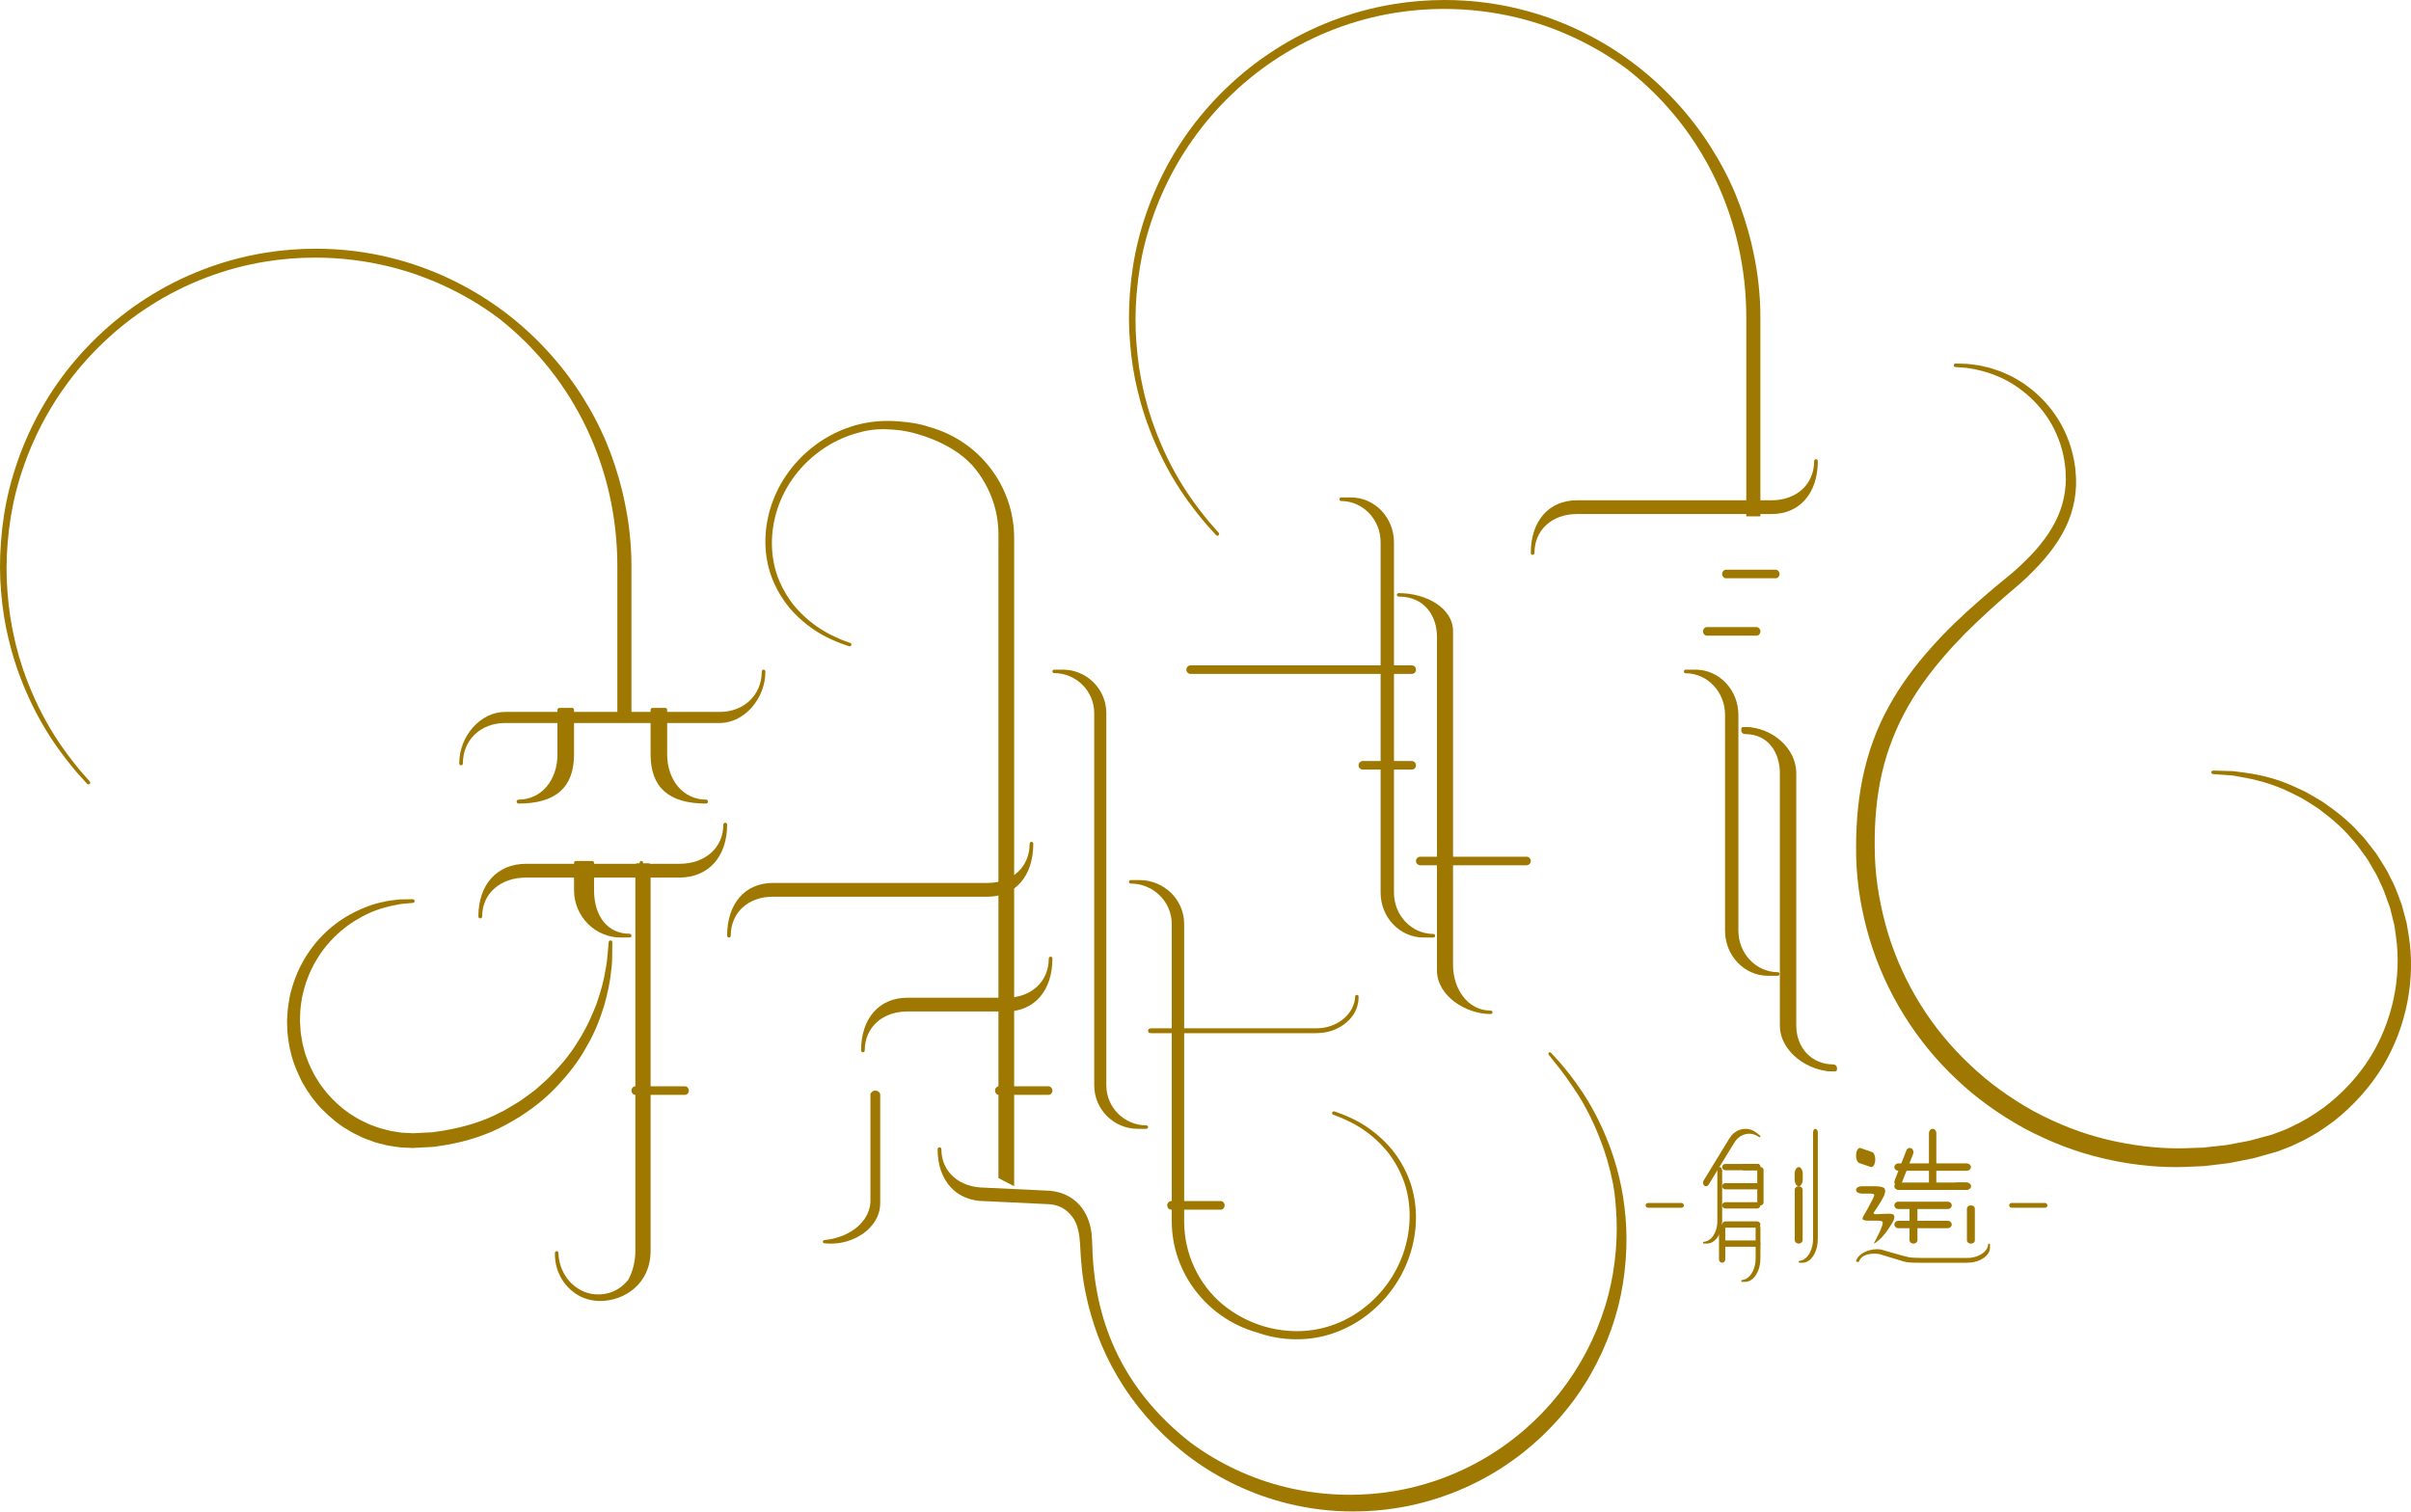 <svg height="138" viewBox="0 0 220 138" width="220" xmlns="http://www.w3.org/2000/svg"><g fill="#9e7800" fill-rule="evenodd"><path d="m153.427 109.781h-3.044c-.125.006-.224.102-.224.219 0 .119.099.215.224.219h3.044c.124-.004.224-.1.224-.219 0-.117-.1-.213-.224-.219"/><path d="m186.601 109.781h-3.043c-.125.006-.225.102-.225.219 0 .119.099.215.225.219h3.043c.125-.004.225-.1.225-.219 0-.117-.1-.213-.225-.219"/><path d="m159.082 106.795h1.359c.108-.008.194-.133.194-.287 0-.155-.086-.281-.194-.286h-1.359c-.108.005-.193.131-.193.286 0 .154.086.279.193.287"/><path d="m157.428 108.541h2.92c.159-.008.286-.133.286-.286 0-.156-.286-.287-.286-.287h-2.92c-.159.005-.285.131-.285.287 0 .153.126.278.285.286"/><path d="m157.428 106.795h2.92c.159-.008.286-.133.286-.286 0-.156-.127-.282-.286-.287h-2.92c-.159.005-.285.131-.285.287 0 .153.126.278.285.286"/><path d="m160.348 106.75v3.008c.008.135.134.242.287.242.156 0 .282-.108.287-.242v-3.008c-.005-.135-.131-.242-.287-.242-.154 0-.28.108-.287.242"/><path d="m157.428 110.287h2.92c.159-.008.286-.133.286-.287 0-.155-.127-.281-.286-.286h-2.92c-.159.005-.285.131-.285.286 0 .154.126.279.285.287"/><path d="m157.44 113.779h2.896c.166-.008.298-.133.298-.286 0-.156-.132-.282-.298-.287h-2.896c-.166.005-.298.131-.298.287 0 .153.132.278.298.286"/><path d="m157.44 112.033h2.896c.166-.008.298-.133.298-.286 0-.156-.132-.281-.298-.286h-2.896c-.166.005-.298.131-.298.286 0 .153.132.279.298.286"/><path d="m156.855 112.043v2.897c.008.166.134.298.287.298.156 0 .282-.132.287-.298v-2.897c-.005-.166-.131-.297-.287-.297-.154 0-.28.132-.287.297"/><path d="m163.758 107.101v.558c.01.331.172.595.37.595.2 0 .362-.264.369-.595v-.558c-.006-.331-.168-.593-.369-.593-.198 0-.36.262-.37.593"/><path d="m165.656 103.016c-.118 0-.216.144-.219.324v9.675c0 .247-.019.46-.06.651-.081.395-.248.758-.458.995-.094.107-.188.19-.28.248-.077.051-.158.09-.239.115-.069.023-.123.031-.16.034l-.061.008c-.03.004-.051.042-.051.086v.005c.001.046.027.082.057.082l.06-.002c.035.001.247 0 .247 0 .04.001.101-.003.177-.02.09-.019.182-.053.269-.101.111-.057.218-.142.322-.252.107-.109.212-.262.312-.453.107-.21.184-.43.23-.656.049-.224.071-.486.071-.777v-9.637c-.006-.18-.101-.324-.217-.324"/><path d="m156.925 106.508c-.118 0-.216.135-.219.303v4.598c0 .231-.019.43-.06.609-.081.371-.248.71-.457.932-.094.1-.188.178-.28.232-.078.048-.158.084-.239.107-.069.022-.123.029-.16.032l-.061.006c-.03.004-.052.039-.052.081v.005c.002.043.027.078.057.077l.06-.002c.036.001.248 0 .248 0 .04.001.1-.003.177-.019.09-.018.182-.049.27-.095.11-.053.218-.133.321-.236.107-.101.212-.244.312-.424.107-.196.184-.402.23-.614.049-.21.071-.457.071-.728v-4.562c-.006-.168-.101-.303-.218-.303"/><path d="m160.418 111.746c-.118 0-.216.141-.219.319v2.729c0 .243-.019.453-.06.641-.081.389-.248.746-.458.98-.094.105-.188.187-.28.244-.077.051-.158.089-.239.113-.069.023-.123.031-.16.034l-.061.007c-.03.004-.051.041-.051.085v.005c.001.046.027.082.057.081l.06-.002c.035.001.247 0 .247 0 .04.001.101-.003.177-.02.09-.019.182-.052.269-.1.111-.056.218-.139.322-.248.107-.107.212-.258.312-.446.107-.207.184-.423.23-.646.049-.221.071-.479.071-.765v-2.693c-.006-.178-.101-.319-.217-.319"/><path d="m155.514 108.195c.124.1.295.071.384-.066l2.336-3.822c.118-.192.239-.341.372-.456.273-.24.62-.381.953-.387.149-.003.287.011.411.044.106.026.208.063.305.113.082.04.143.08.183.109l.068.047c.033.022.074.011.095-.024.001-.002.001-.003.002-.004.02-.037.011-.088-.02-.112l-.064-.049c-.037-.031-.259-.21-.259-.21-.041-.034-.106-.083-.195-.134-.104-.063-.216-.113-.331-.15-.142-.049-.297-.075-.456-.076-.163-.006-.347.023-.543.088-.211.073-.396.179-.553.316-.158.133-.306.319-.444.545l-2.318 3.793c-.08.146-.048.338.073.437"/><path d="m164.488 113.18v-4.612c-.01-.174-.168-.313-.361-.313-.195 0-.354.139-.36.313v4.612c.006.174.165.312.36.312.193 0 .351-.139.361-.312"/><path d="m173.195 112.082h4.562c.189-.009.338-.156.338-.336 0-.182-.15-.33-.338-.337h-4.562c-.188.007-.337.154-.337.337 0 .18.149.327.337.336"/><path d="m173.195 110.336h4.562c.189-.009.338-.156.338-.336 0-.182-.15-.33-.338-.336h-4.562c-.188.006-.337.154-.337.336 0 .18.149.327.337.336"/><path d="m173.208 108.59h6.281c.195-.009.352-.156.352-.337 0-.182-.157-.329-.352-.335h-6.281c-.196.006-.351.154-.351.335 0 .18.155.327.351.337"/><path d="m178.61 108.59h.717c.285-.009.514-.156.514-.337 0-.182-.23-.329-.514-.335h-.717c-.286.006-.515.154-.515.335 0 .18.229.327.515.337"/><path d="m173.217 106.844h6.264c.199-.009.36-.157.36-.337 0-.182-.161-.33-.36-.336h-6.264c-.2.006-.36.154-.36.336 0 .18.16.327.36.337"/><path d="m176.012 103.396v4.478c.009.211.157.38.337.38.183 0 .332-.169.338-.38v-4.478c-.006-.211-.155-.38-.338-.38-.18 0-.327.169-.337.38"/><path d="m173.96 104.98-1.081 2.755c-.062.191.016.407.183.488.169.082.361-.003.437-.188l1.082-2.755c.065-.191-.015-.406-.184-.488-.167-.08-.358.003-.437.187"/><path d="m174.242 110.298v2.896c.01.166.167.298.361.298.195 0 .354-.132.36-.298v-2.896c-.006-.166-.165-.298-.36-.298-.194 0-.351.132-.361.298"/><path d="m179.48 110.282v2.929c.01.156.168.282.362.282.195 0 .353-.125.359-.282v-2.929c-.006-.157-.164-.282-.359-.282-.194 0-.352.125-.362.282"/><path d="m181.587 113.549c0-.03-.034-.055-.079-.057h-.005c-.043 0-.079.022-.083.051l-.007.061c-.003.038-.011.092-.033.16-.023.082-.061.162-.111.24-.056.091-.136.186-.24.28-.229.21-.579.377-.961.458-.185.04-.391.06-.63.06h-2.288-.442c-.395 0-1.997.016-2.495-.061-.335-.052-2.581-.711-2.581-.711-.966-.15-2.024.327-2.264 1.02-.018.051.03.103.106.114.077.012.153-.02.172-.071.211-.612 1.078-.766 1.842-.648 0 0 2.006.614 2.218.676.39.116.975.116 1.486.116h.406 3.804c.098 0 .19-.006.281-.012.162-.005.317-.023.46-.058.003-.001.006-.001.009-.001.218-.046.431-.123.634-.23.185-.1.333-.205.438-.312.031-.031.057-.063.083-.094.065-.074.122-.15.16-.227.046-.088.08-.179.098-.269.016-.077.02-.138.019-.177 0 0 .001-.212 0-.248z"/><path d="m169.638 106.13 1.07.371c.186.052.362-.193.397-.555.037-.369-.082-.724-.265-.806l-1.07-.369c-.186-.058-.363.185-.398.554-.035.365.083.718.266.806"/><path d="m172.705 111.534c-.119.19-.485.83-.932 1.313-.526.568-.801.645-.801.645s1.06-1.881.775-2.027c-.165-.084-.472-.07-.472-.07h-.866s-.313-.01-.414-.09c-.099-.079.005-.27.054-.351.342-.567.479-.834.765-1.408.042-.084.242-.413.196-.529-.048-.116-.434-.092-.434-.092h-.706s-.506-.016-.506-.332c0-.315.479-.335.479-.335h.949s.885-.04 1.131.161c.214.175.006.674-.035.756-.334.663-.503.838-.792 1.308-.043.07-.19.224-.108.282.096.068.325.041.325.041s.866-.05 1.023-.042c.159.007.354-.006.453.105.14.158.035.476-.085.666"/><path d="m59.205 78.791h-.522l-.001-.056c-.002-.091-.073-.164-.16-.164-.087 0-.158.072-.16.164l-.001.056h-.225c-.088 0-.16.075-.16.169v35.186c0 .928-.224 1.868-.641 2.636-.445.561-1.034.988-1.683 1.184-.345.11-.688.162-1.047.162-.124 0-.246-.005-.371-.018-.424-.039-.849-.166-1.232-.37-.853-.444-1.328-1.137-1.535-1.509-.308-.56-.421-1.05-.465-1.379-.022-.104-.026-.194-.03-.265-.001-.047-.018-.251-.018-.251-.006-.088-.077-.156-.16-.156h-.009c-.087.006-.154.083-.151.174 0 0 .005.208.005.244 0.0.087.001.195.02.311.047.532.196 1.049.445 1.537.264.522.769 1.251 1.665 1.766.558.329 1.299.513 1.973.518 2.21 0 4.623-1.545 4.623-4.581v-35.189c0-.094-.071-.169-.16-.169"/><path d="m148.323 111.051c-.11-1.281-.3-2.481-.567-3.564-.255-1.083-.577-2.13-.961-3.111-.642-1.677-1.45-3.26-2.4-4.704-.821-1.248-1.593-2.161-2.057-2.711l-.809-.884c-.028-.03-.065-.045-.102-.045-.033 0-.066.011-.093.036-.057.051-.061.137-.011.194l.72.911c.481.586 1.067 1.385 1.923 2.689.744 1.132 1.579 2.826 2.188 4.487.131.327.239.669.347 1.02l.144.447c.04.157.085.315.129.475.1.362.204.736.278 1.124.244 1.05.297 1.543.401 2.85.101 1.238.096 2.532-.012 3.845-.122 1.438-.35 2.801-.678 4.054-.736 2.849-2.03 5.616-3.739 8.002-1.82 2.567-4.19 4.811-6.856 6.493-2.753 1.745-5.907 2.937-9.118 3.448-1.273.203-2.578.307-3.883.307-1.984 0-3.957-.236-5.862-.701-3.059-.743-6.021-2.122-8.562-3.985l-.183-.141c-5.7-4.488-8.676-10.401-8.884-17.757-.007-.243-.042-1.053-.08-1.329-.131-1-.494-1.84-1.044-2.479-.754-.876-1.858-1.375-3.214-1.375l-5.468-.262c-2.337 0-3.971-1.444-3.971-3.51 0-.095-.077-.171-.171-.171-.095 0-.172.076-.172.171 0 2.881 1.693 4.741 4.314 4.741l5.468.261c1.388 0 1.994.537 2.506 1.166.534.656.672 1.778.708 2.458.087 1.677.189 3.043.56 4.734.055.262.113.524.179.788.32 1.289.734 2.546 1.232 3.736.53 1.256 1.195 2.508 1.977 3.723 1.631 2.537 3.781 4.823 6.213 6.609 2.609 1.924 5.65 3.348 8.793 4.12 1.938.48 3.949.724 5.984.724 1.354 0 2.713-.108 4.039-.326 3.302-.533 6.54-1.766 9.364-3.567 2.734-1.735 5.162-4.048 7.022-6.685 1.73-2.459 3.034-5.306 3.766-8.23.33-1.305.547-2.664.66-4.154.101-1.345.096-2.665-.018-3.925"/><path d="m8.072 71.587c-.043 0-.087-.017-.118-.052l-.932-1.032c-.538-.64-1.431-1.707-2.379-3.162-1.097-1.685-2.032-3.532-2.774-5.489-.442-1.145-.815-2.365-1.109-3.628-.31-1.266-.53-2.666-.656-4.16-.132-1.47-.138-3.01-.02-4.578.131-1.739.38-3.323.762-4.847.847-3.411 2.353-6.732 4.354-9.601 2.148-3.077 4.953-5.774 8.113-7.798 3.263-2.101 7.005-3.54 10.821-4.162 1.533-.253 3.104-.381 4.668-.381 2.349 0 4.675.284 6.914.846 3.634.9 7.147 2.563 10.162 4.806 2.81 2.085 5.294 4.751 7.18 7.711.903 1.417 1.672 2.879 2.284 4.343.575 1.39 1.054 2.856 1.424 4.359.076.308.143.615.206.92.429 1.972.647 3.989.647 5.993v13.872h-1.287v-13.872c0-8.914-3.901-17.127-10.703-22.536l-.211-.164c-2.938-2.174-6.36-3.781-9.894-4.649-2.204-.541-4.483-.816-6.777-.816-1.506 0-3.015.12-4.487.358-3.71.595-7.354 1.986-10.536 4.022-3.08 1.961-5.819 4.58-7.922 7.574-1.975 2.783-3.468 6.013-4.321 9.336-.379 1.46-.643 3.051-.782 4.729-.128 1.534-.134 3.042-.016 4.486.12 1.525.315 2.86.597 4.086.086.452.206.889.322 1.311.05.186.102.37.148.555l.166.522c.127.408.25.808.401 1.189.705 1.939 1.598 3.77 2.657 5.445.912 1.443 1.749 2.473 2.303 3.154l.914 1.041c.06.065.053.167-.012.226-.032.028-.07.041-.108.041"/><path d="m36.528 104.708-.402-.055-.777-.118-.76-.191c-.235-.054-.483-.132-.752-.24l-.237-.088c-.162-.058-.324-.117-.483-.184-.132-.065-.255-.124-.378-.184-.336-.16-.684-.326-1.005-.542-.793-.459-1.577-1.089-2.389-1.92-.642-.656-1.225-1.458-1.782-2.447-.372-.744-.825-1.725-1.046-2.769-.106-.363-.158-.745-.21-1.114l-.041-.295c-.046-.355-.054-.683-.063-1.031l-.011-.4c.013-.176.022-.329.03-.481.015-.288.032-.573.079-.871.022-.125.042-.247.06-.367.052-.326.105-.662.206-.975.407-1.594 1.182-3.112 2.236-4.38.872-1.059 1.976-1.969 3.19-2.63 1.038-.556 2.063-.943 2.963-1.114.402-.108.776-.147 1.106-.182l.196-.021c.109-.012.213-.026.311-.032 0 0 1.1-.013 1.1-.013.088 0 .162.07.167.16.004.088-.062.166-.152.173l-1.081.099c-.079.011-.173.031-.273.051l-.328.064c-.276.052-.589.112-.914.219-.844.212-1.786.633-2.735 1.217-1.072.67-2.05 1.566-2.828 2.587-.9 1.186-1.555 2.595-1.891 4.071-.078.272-.112.535-.148.814-.016.125-.032.25-.052.376-.034.251-.041.528-.048.806-.004.159-.008.319-.016.476l.053.796c.007.142.013.283.043.422l.051.308c.05.32.102.65.2.961.208.905.61 1.748.977 2.452.067.105.14.223.212.343.165.272.321.529.518.763.056.071.106.141.157.21.083.112.166.225.259.329l.463.508c.728.734 1.425 1.286 2.127 1.683.273.182.558.317.858.458.125.059.249.117.372.178.129.054.272.104.415.156l.223.08c.223.089.432.155.644.201l.682.18.993.157 1.078.056 1.371-.069c.317 0 .609-.047.917-.097.156-.024.312-.05.468-.07 1.994-.333 3.731-.886 5.158-1.644.292-.123.556-.283.811-.44.115-.069.229-.139.345-.205l.082-.048c.354-.209.688-.404.993-.646.126-.094.25-.183.373-.271.222-.16.444-.32.654-.489l.932-.824c1.286-1.25 2.242-2.41 2.917-3.539.838-1.289 1.366-2.555 1.733-3.515.405-1.173.659-2.132.777-2.925.145-.67.191-1.222.228-1.665l.089-.996c.007-.088.08-.154.166-.154h.007c.09.005.16.08.159.169 0 0-.012.93-.012 1.058-.001.442-.003.993-.112 1.664-.073.823-.278 1.832-.626 3.072-.327 1.043-.806 2.406-1.622 3.766-.677 1.253-1.669 2.555-2.946 3.86-1.175 1.204-2.648 2.289-4.38 3.226-1.616.887-3.475 1.512-5.523 1.857-.163.022-.32.048-.478.074-.331.056-.673.113-1.023.115 0 0-1.518.08-1.521.08-.003 0-1.103-.054-1.103-.054"/><path d="m198.483 106.508c-2.133 0-4.368-.272-6.645-.811-2.36-.552-4.751-1.465-7.107-2.715-2.355-1.296-4.444-2.807-6.21-4.491-3.719-3.492-6.466-7.937-7.942-12.85-.739-2.501-1.143-4.98-1.202-7.366-.061-2.666.127-5.028.575-7.224.484-2.384 1.3-4.615 2.424-6.628 1.009-1.829 2.3-3.608 3.946-5.437 1.243-1.393 2.638-2.744 4.526-4.387.784-.692 1.558-1.325 2.283-1.915.657-.525 1.328-1.139 2.055-1.879 1.352-1.384 2.296-2.806 2.807-4.222.267-.733.431-1.499.487-2.276l.012-.204c.008-.127.016-.256.012-.362l-.019-.572c.004-.279-.035-.553-.073-.817l-.038-.282c-.208-1.33-.7-2.638-1.425-3.778-.617-.973-1.401-1.837-2.33-2.569-1.292-1.025-2.745-1.689-4.443-2.03l-.291-.051c-.165-.031-.316-.058-.455-.073l-1.008-.074c-.087-.007-.154-.081-.149-.168.004-.087.076-.152.161-.152.002 0 1.022.028 1.022.028.154.01.315.033.491.055l.292.038c.268.023.558.091.866.164l.115.027c.31.059.633.169.975.286l.171.059c.209.062.418.156.631.255l.223.101c.142.063.287.128.43.203l.202.117c.374.216.762.44 1.14.734 1.011.742 1.876 1.634 2.569 2.65.82 1.199 1.4 2.594 1.675 4.033l.049.286c.051.292.104.596.111.91l.038.556c.01.193.007.321.003.45l-.004.214c-.034.882-.188 1.746-.459 2.576-.496 1.541-1.488 3.116-2.948 4.682-.754.799-1.426 1.44-2.114 2.014-.718.609-1.483 1.262-2.216 1.937-1.811 1.642-3.142 2.984-4.317 4.358-1.536 1.779-2.729 3.492-3.645 5.239-1.037 1.974-1.77 4.067-2.18 6.219-.401 2.079-.555 4.325-.469 6.863.08 2.21.479 4.533 1.182 6.906 1.405 4.611 4 8.776 7.504 12.045 1.66 1.591 3.618 3.016 5.819 4.237 2.214 1.183 4.457 2.049 6.666 2.574 2.236.534 4.43.805 6.52.805.154 0 .31-.003.463-.006l1.794-.06 1.699-.188c.375-.026.754-.102 1.12-.176.19-.037.38-.075.57-.107l.843-.161 2.049-.553 1.165-.44c.157-.065.31-.139.463-.212l.269-.127c.861-.397 1.769-.937 2.777-1.656 1.697-1.265 3.171-2.85 4.26-4.579 2.054-3.291 2.919-7.335 2.376-11.094l-.142-.99-.392-1.591-.177-.492c-.228-.652-.443-1.267-.739-1.846-.228-.554-.527-1.053-.816-1.538-.117-.195-.234-.39-.344-.587-.14-.183-.285-.386-.429-.586-.309-.437-.601-.847-.948-1.206-.961-1.166-2.086-2.055-3.066-2.797-.529-.348-1.055-.679-1.564-.981-.178-.087-.363-.181-.546-.273-.329-.166-.649-.328-.966-.469-1.811-.801-3.376-1.07-4.52-1.267l-.279-.047-1.768-.127c-.087-.007-.153-.082-.149-.169.004-.087.076-.152.162-.152.002 0 1.796.05 1.796.05l.414.052c1.157.146 2.741.347 4.583 1.096.333.136.67.293 1.019.455.186.088.374.174.568.262.546.297 1.102.622 1.666.97 1.051.738 2.25 1.62 3.302 2.813.385.372.714.802 1.061 1.259.149.194.299.39.455.585.128.204.247.391.37.579.329.512.67 1.042.935 1.628.341.604.584 1.259.843 1.953l.192.511.455 1.689.178 1.076c.667 4.019-.181 8.38-2.324 11.969-1.146 1.905-2.714 3.659-4.534 5.077-.53.394-1.004.722-1.453 1.006l-.38.221c-.381.222-.775.454-1.203.644l-.26.125c-.187.091-.374.182-.561.261l-1.116.435-.142.052-2.163.608-.895.18c-.198.036-.39.076-.583.118-.394.082-.802.168-1.225.205l-1.828.217-1.807.08c-.275.01-.548.014-.819.014"/><path d="m111.088 48.889c-.043 0-.087-.017-.118-.051l-.933-1.032c-.538-.641-1.431-1.709-2.378-3.163-1.097-1.685-2.032-3.532-2.774-5.488-.442-1.145-.815-2.366-1.109-3.629-.31-1.266-.53-2.666-.656-4.159-.132-1.471-.138-3.011-.021-4.578.131-1.739.38-3.324.762-4.847.847-3.412 2.353-6.733 4.353-9.602 2.148-3.077 4.953-5.773 8.113-7.798 3.263-2.101 7.005-3.54 10.821-4.162 1.533-.252 3.104-.381 4.668-.381 2.349 0 4.675.284 6.914.846 3.634.9 7.147 2.563 10.162 4.807 2.81 2.084 5.294 4.75 7.18 7.711.903 1.416 1.672 2.878 2.284 4.343.575 1.39 1.055 2.856 1.424 4.36.077.308.143.615.206.919.429 1.973.647 3.99.647 5.994v18.139h-1.287v-18.139c0-8.914-3.901-17.127-10.703-22.535l-.211-.165c-2.938-2.174-6.36-3.781-9.895-4.648-2.204-.542-4.483-.817-6.776-.817-1.506 0-3.016.121-4.487.359-3.71.594-7.355 1.985-10.536 4.021-3.08 1.961-5.82 4.58-7.922 7.574-1.975 2.784-3.468 6.014-4.321 9.337-.379 1.459-.643 3.05-.782 4.728-.128 1.534-.133 3.043-.016 4.486.12 1.526.315 2.861.597 4.087.086.451.206.888.321 1.311.051.186.102.371.149.554l.166.523c.127.407.25.808.401 1.189.705 1.938 1.598 3.769 2.657 5.446.911 1.442 1.749 2.473 2.303 3.154l.914 1.04c.06.064.053.167-.012.227-.031.028-.069.04-.108.04"/><path d="m47.311 73.333c-.093 0-.168-.08-.168-.179 0-.098.075-.179.168-.179 2.062 0 3.557-1.743 3.557-4.141v-4.053c0-.098.075-.179.168-.179h1.176c.092 0 .168.081.168.179v4.053c0 3.028-1.659 4.499-5.07 4.499"/><path d="m64.435 73.333c-3.411 0-5.07-1.471-5.07-4.5v-4.052c0-.099.076-.179.168-.179h1.177c.092 0 .168.08.168.179v4.052c0 2.399 1.496 4.141 3.557 4.141.093 0 .168.081.168.18 0 .099-.075.179-.168.179"/><path d="m75.793 113.492c-.354-.004-.551-.027-.551-.027-.091-.011-.161-.073-.163-.146-.002-.074.064-.138.155-.151l.513-.074c.034-.009.096-.021.158-.033.111-.021.235-.045.365-.089.216-.06.441-.135.675-.228.224-.098.467-.209.702-.356.239-.153.47-.309.669-.5.195-.17.373-.372.568-.64.142-.228.294-.473.373-.731.094-.256.143-.496.168-.809v-9.865c.01-.078.172-.318.45-.318.276 0 .433.239.443.318v9.897c-.003.281-.021.644-.141.967-.087.296-.239.603-.447.909-.209.271-.438.546-.725.769-.238.2-.521.384-.858.559-.307.149-.608.266-.9.349-.274.07-.558.139-.822.16-.152.025-.308.03-.447.033 0 0-.176.007-.181.007z"/><path d="m42.07 69.841c-.092 0-.165-.077-.165-.173 0-2.503 1.95-4.698 4.174-4.698h19.586c2.227 0 3.844-1.55 3.844-3.686 0-.096.075-.173.167-.173.091 0 .166.077.166.173 0 2.503-1.952 4.698-4.177 4.698h-19.586c-2.226 0-3.842 1.55-3.842 3.686 0 .096-.075.173-.167.173"/><path d="m167.285 97.778c-2.301 0-4.875-1.792-4.875-4.192v-23.043c0-1.768-.986-3.551-3.188-3.551-.184 0-.333-.144-.333-.321 0-.177.149-.321.333-.321 2.496 0 4.685 1.959 4.685 4.193v23.043c0 2.058 1.421 3.55 3.378 3.55.184 0 .334.144.334.321 0 .178-.15.321-.334.321"/><path d="m167.446 97.778c-2.311 0-4.895-1.742-4.895-4.074v-23.28c0-1.866-1.079-3.75-3.488-3.75-.096 0-.173-.072-.173-.162s.078-.162.173-.162c2.502 0 4.698 1.903 4.698 4.074v23.28c0 2.173 1.55 3.75 3.686 3.75.096 0 .173.072.173.162 0 .089-.078.162-.173.162"/><path d="m136.017 92.54c-2.311 0-4.895-1.698-4.895-3.971v-30.468c0-1.819-1.079-3.657-3.487-3.657-.096 0-.174-.07-.174-.157 0-.088.078-.159.174-.159 2.501 0 4.952 1.356 4.952 3.472v30.468c0 2.118 1.294 4.157 3.431 4.157.096 0 .174.071.174.158 0 .087-.078.157-.174.157"/><path d="m103.816 103.016c-2.19 0-3.97-1.779-3.97-3.967v-33.969c0-2.014-1.64-3.653-3.656-3.653-.087 0-.158-.071-.158-.157 0-.087.071-.159.158-.159h.789c2.189 0 3.971 1.781 3.971 3.968v33.969c0 2.015 1.641 3.652 3.655 3.652.087 0 .158.072.158.159 0 .087-.071.157-.158.157z"/><path d="m43.824 83.81c-.096 0-.173-.078-.173-.174 0-2.919 1.709-4.806 4.355-4.806h13.988c2.36 0 4.009-1.469 4.009-3.576 0-.096.077-.174.173-.174.096 0 .173.078.173.174 0 2.935-1.709 4.832-4.355 4.832h-13.988c-2.36 0-4.009 1.46-4.009 3.551 0 .096-.077.174-.173.174"/><path d="m78.739 96.032c-.093 0-.167-.078-.167-.174 0-2.919 1.655-4.806 4.217-4.806h9.026c2.285 0 3.883-1.47 3.883-3.576 0-.096.075-.174.167-.174.093 0 .167.078.167.174 0 2.935-1.654 4.832-4.217 4.832h-9.026c-2.285 0-3.882 1.46-3.882 3.551 0 .096-.075.174-.167.174"/><path d="m66.515 85.556c-.092 0-.166-.078-.166-.174 0-2.919 1.639-4.806 4.176-4.806h19.584c2.263 0 3.845-1.47 3.845-3.576 0-.096.074-.174.166-.174.092 0 .166.078.166.174 0 2.935-1.638 4.832-4.176 4.832h-19.584c-2.263 0-3.845 1.46-3.845 3.551 0 .096-.074.174-.166.174"/><path d="m139.85 50.635c-.093 0-.167-.078-.167-.174 0-2.919 1.653-4.806 4.213-4.806h17.764c2.283 0 3.878-1.47 3.878-3.576 0-.096.075-.174.167-.174.093 0 .167.078.167.174 0 2.935-1.653 4.832-4.213 4.832h-17.764c-2.283 0-3.878 1.46-3.878 3.551 0 .096-.075.174-.167.174"/><path d="m162.045 51.991h-4.566c-.187.011-.336.181-.336.391 0 .211.149.383.336.39h4.566c.187-.007.336-.179.336-.39 0-.209-.149-.38-.336-.391"/><path d="m160.299 57.23h-4.566c-.187.01-.336.181-.336.39 0 .212.149.383.336.389h4.566c.187-.006.336-.177.336-.389 0-.208-.149-.379-.336-.39"/><path d="m111.41 109.61h-4.566c-.188.01-.336.181-.336.39 0 .212.149.383.336.39h4.566c.187-.007.336-.178.336-.39 0-.208-.149-.379-.336-.39"/><path d="m95.695 99.134h-4.565c-.187.01-.336.181-.336.39 0 .212.149.384.336.39h4.565c.188-.006.336-.178.336-.39 0-.208-.149-.379-.336-.39"/><path d="m62.521 99.134h-4.566c-.187.01-.336.181-.336.389 0 .213.149.383.336.391h4.566c.187-.007.336-.178.336-.391 0-.208-.15-.379-.336-.389"/><path d="m128.837 69.451h-4.5c-.205.009-.369.18-.369.39 0 .211.164.383.369.39h4.5c.205-.007.369-.179.369-.39 0-.209-.164-.38-.369-.39"/><path d="m139.305 78.182h-9.721c-.21.009-.378.18-.378.39 0 .211.168.383.378.39h9.721c.21-.007.377-.179.377-.39 0-.209-.168-.38-.377-.39"/><path d="m128.84 60.721h-20.219c-.204.009-.367.18-.367.39 0 .211.163.383.367.39h20.219c.204-.007.366-.179.366-.39 0-.209-.163-.38-.366-.39"/><path d="m109.734 94.286h-4.672c-.082-.002-.301 0-.301-.218 0-.226.219-.22.301-.223h4.67 10.279c.439 0 .818-.046 1.159-.14.704-.189 1.349-.577 1.772-1.066.19-.22.339-.439.441-.652.091-.181.16-.367.204-.558.041-.159.056-.286.061-.372l.013-.142c.007-.069.074-.12.154-.12h.008c.082.004.147.063.146.132l-.004.14c.002.092-.004.233-.035.412-.033.211-.094.423-.18.628-.101.257-.252.51-.448.75-.194.249-.465.494-.807.728-.373.249-.765.428-1.167.536-.4.114-.867.166-1.383.166z"/><path d="m56.645 85.556c-2.351 0-4.264-1.936-4.264-4.313v-2.5c0-.093.076-.171.17-.171h1.486c.094 0 .169.078.169.171v2.5c0 2.41 1.273 3.971 3.243 3.971.093 0 .17.077.17.171 0 .095-.077.171-.17.171z"/><path d="m91.106 107.511v-56.576l.002-2.215c-.004-.709-.087-1.419-.249-2.109-.323-1.379-.963-2.693-1.851-3.805-1.746-2.212-5.02-3.262-6.787-3.525-.324-.048-1.194-.115-1.517-.115-1.063 0-1.827.139-2.83.454-1.23.384-2.421 1.02-3.445 1.841-1.883 1.5-3.207 3.574-3.73 5.838-.467 1.996-.31 4.048.441 5.777.317.747.745 1.464 1.273 2.136.482.578.995 1.087 1.523 1.509.791.637 1.649 1.148 2.624 1.561.219.104.408.17.56.224.079.026.469.171.469.171.084.031.127.122.095.202-.026.064-.088.103-.156.103-.019 0-.038-.003-.056-.01 0 0-.393-.136-.466-.16-.162-.054-.364-.121-.594-.224-1.011-.404-1.91-.915-2.744-1.56-.558-.428-1.104-.948-1.623-1.543-.571-.699-1.037-1.444-1.386-2.219-.839-1.822-1.04-3.987-.568-6.092.525-2.399 1.903-4.611 3.879-6.225 1.101-.901 2.332-1.575 3.663-2.008 1.067-.351 2.207-.529 3.385-.529.337 0 .674.015 1.011.045.889.069 1.815.183 2.753.504 4.66 1.288 7.757 5.494 7.757 10.107v59.185z"/><path d="m128.409 107.202c-.34-.785-.794-1.538-1.351-2.244-.505-.604-1.037-1.128-1.581-1.56-.812-.652-1.69-1.169-2.675-1.578-.223-.104-.42-.173-.578-.227-.071-.025-.454-.162-.454-.162-.018-.007-.037-.01-.055-.01-.066 0-.128.04-.152.104-.031.081.01.172.093.203 0 0 .379.147.456.175.149.053.332.12.547.227.951.417 1.787.933 2.558 1.577.514.426 1.015.94 1.485 1.526.514.679.931 1.406 1.24 2.16.731 1.748.884 3.824.429 5.843-.509 2.289-1.8 4.386-3.635 5.903-.998.83-2.159 1.474-3.357 1.862-.978.318-2.0.479-3.036.479-.314 0-.63-.016-.948-.045-2.786-.235-5.592-1.681-7.292-3.918-.866-1.124-1.49-2.455-1.805-3.849-.157-.697-.241-1.444-.245-2.159v-27.191c0-2.206-1.824-4.002-4.068-4.002h-.807c-.09 0-.162.072-.162.159s.072.159.162.159c2.064 0 3.743 1.653 3.743 3.684v27.129c0 4.664 3.178 8.833 7.72 10.135.914.324 1.818.523 2.686.594.327.031.657.045.985.045 1.149 0 2.26-.18 3.299-.536 1.297-.436 2.499-1.119 3.571-2.031 1.927-1.632 3.27-3.866 3.781-6.294.46-2.128.263-4.317-.554-6.16"/><path d="m129.891 85.556c-2.157 0-3.912-1.835-3.912-4.092v-31.973c0-2.078-1.616-3.768-3.601-3.768-.086 0-.156-.073-.156-.163 0-.09.07-.163.156-.163h.906c2.158 0 3.913 1.835 3.913 4.094v31.973c0 2.078 1.615 3.767 3.601 3.767.086 0 .155.074.155.164 0 .09-.069.162-.155.162z"/><path d="m161.319 89.048c-2.157 0-3.912-1.848-3.912-4.119v-19.696c0-2.093-1.615-3.793-3.6-3.793-.086 0-.156-.073-.156-.164 0-.09.07-.164.156-.164h.906c2.157 0 3.912 1.848 3.912 4.121v19.696c0 2.091 1.615 3.791 3.601 3.791.086 0 .155.073.155.164 0 .09-.07.164-.155.164z"/></g></svg>